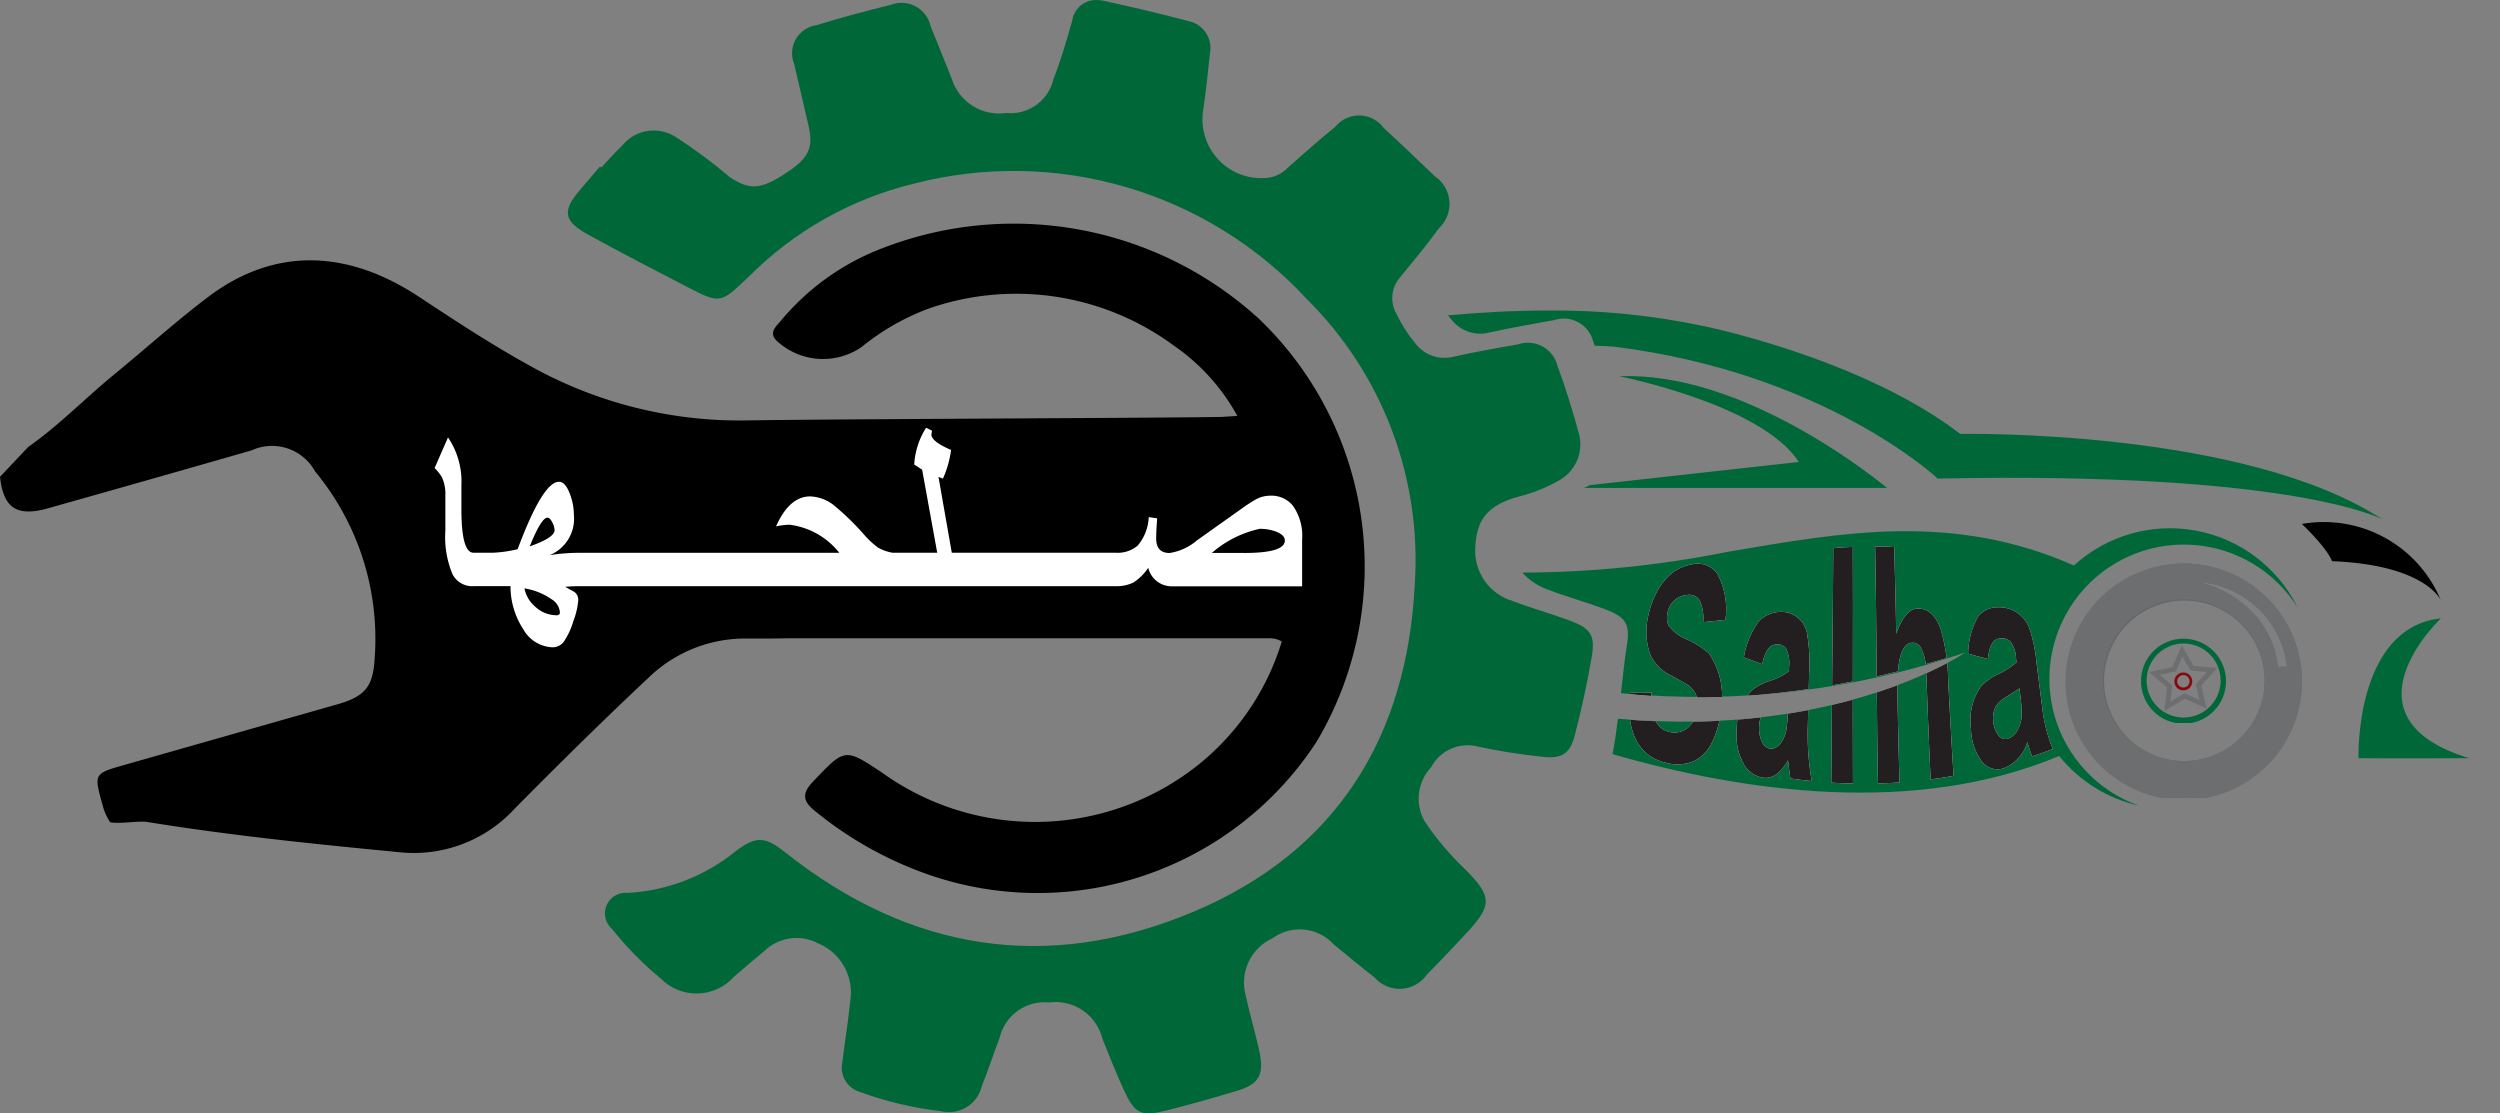 <svg xmlns="http://www.w3.org/2000/svg" xmlns:xlink="http://www.w3.org/1999/xlink" width="89" height="39.627" viewBox="0 0 89 39.627">
  <rect x="0" y="0" width="89" height="39.627" fill="#808080" stroke="none"/>
  <defs>
    <clipPath id="clip-path">
      <rect id="Rectangle_23" data-name="Rectangle 23" width="89" height="39.627" fill="none"/>
    </clipPath>
    <clipPath id="clip-path-3">
      <path id="Path_2" data-name="Path 2" d="M436.012,0a.859.859,0,0,0-.847.738c-.2.7-.4,1.4-.665,2.072a1.567,1.567,0,0,1-1.685,1.213,1.767,1.767,0,0,1-1.943-1.234c-.252-.616-.49-1.237-.745-1.851A1.06,1.06,0,0,0,428.7.175c-.888.214-1.769.457-2.643.722a1.009,1.009,0,0,0-.788,1.386c.167.726.339,1.452.507,2.178.186.8.019,1.162-.8,1.7-.91.6-1.3.609-2,.145a18.03,18.03,0,0,0-1.9-1.413,1.448,1.448,0,0,0-1.927.281c-.258.256-.5.527-.751.791l-.044-.04c-.235.277-.468.556-.706.831-.647.746-.6,1.116.29,1.6,1.155.634,2.324,1.243,3.5,1.848,1.219.63,1.2.6,2.194-.335a12.425,12.425,0,0,1,5.916-3.336,14.215,14.215,0,0,1,13.969,4.113,13.076,13.076,0,0,1,3.844,10.161c-.274,5.409-2.768,9.5-7.879,11.651-5.2,2.19-10.094,1.4-14.516-2.1-.72-.57-1.031-.621-1.772-.063a6.668,6.668,0,0,1-3.848,1.492.734.734,0,0,0-.568,1.279,12.141,12.141,0,0,0,1.74,1.772,1.791,1.791,0,0,0,2.619-.078c.355-.3.706-.607,1.063-.9a1.647,1.647,0,0,1,1.919-.277,1.889,1.889,0,0,1,1.15,2.007c-.073.741-.2,1.477-.285,2.217a.9.9,0,0,0,.608,1.061,12.5,12.5,0,0,0,2.9.689,1.2,1.2,0,0,0,1.458-.9c.229-.559.411-1.138.628-1.7a1.646,1.646,0,0,1,1.77-1.27,1.715,1.715,0,0,1,1.892,1.29c.239.6.479,1.2.746,1.786.409.9.614,1,1.557.765.846-.214,1.687-.453,2.522-.705.729-.22.934-.561.777-1.328-.141-.69-.354-1.366-.5-2.056A1.738,1.738,0,0,1,442.3,33.4a1.636,1.636,0,0,1,2.17.215c.482.4.966.8,1.461,1.184a1.182,1.182,0,0,0,1.867-.111c.484-.488.956-.99,1.424-1.493.9-.971.886-1.275-.03-2.213a10.131,10.131,0,0,1-1.486-1.753,1.632,1.632,0,0,1,.235-1.912,1.474,1.474,0,0,1,1.7-.732,21.24,21.24,0,0,0,2.226.352c.69.093,1.015-.082,1.185-.74.243-.935.452-1.882.612-2.834.127-.755-.049-1-.8-1.276-.665-.248-1.353-.435-2.016-.69a1.865,1.865,0,0,1-1.33-1.953c.05-.98.47-1.465,1.528-1.763a5.472,5.472,0,0,0,1.411-.557,1.462,1.462,0,0,0,.76-1.636c-.223-.836-.482-1.666-.78-2.479a1.083,1.083,0,0,0-1.4-.75c-.761.13-1.521.268-2.274.434a1.3,1.3,0,0,1-1.364-.447,4.911,4.911,0,0,1-.686-1.067,1.122,1.122,0,0,1,.12-1.3c.47-.58.954-1.151,1.39-1.756a1.186,1.186,0,0,0-.162-1.858q-.891-.869-1.807-1.713a1.088,1.088,0,0,0-1.714-.048c-.579.473-1.139.97-1.7,1.465a1.174,1.174,0,0,1-.683.357,2.092,2.092,0,0,1-2.332-2.38c.1-.677.173-1.359.243-2.04a.978.978,0,0,0-.756-1.154c-1-.266-2.009-.5-3.02-.723A1.371,1.371,0,0,0,436.013,0Z" transform="translate(-417.22)" fill="none"/>
    </clipPath>
    <linearGradient id="linear-gradient" x1="-0.26" y1="0.91" x2="-0.259" y2="0.91" gradientUnits="objectBoundingBox">
      <stop offset="0" stop-color="#8dc63f"/>
      <stop offset="0.133" stop-color="#86c13e"/>
      <stop offset="0.319" stop-color="#74b53d"/>
      <stop offset="0.537" stop-color="#56a13c"/>
      <stop offset="0.776" stop-color="#2d863a"/>
      <stop offset="1" stop-color="#006838"/>
    </linearGradient>
    <clipPath id="clip-path-5">
      <path id="Path_4" data-name="Path 4" d="M1572.6,474.637a1.318,1.318,0,1,1,1.318,1.307,1.314,1.314,0,0,1-1.318-1.307m-.2,0a1.514,1.514,0,1,0,1.515-1.5,1.51,1.51,0,0,0-1.515,1.5" transform="translate(-1572.403 -473.136)" fill="none"/>
    </clipPath>
    <linearGradient id="linear-gradient-2" x1="-25.167" y1="5.626" x2="-25.151" y2="5.626" xlink:href="#linear-gradient"/>
    <clipPath id="clip-path-6">
      <path id="Path_5" data-name="Path 5" d="M1596.9,498.507a.221.221,0,1,1,.221.219.221.221,0,0,1-.221-.219m-.1,0a.319.319,0,1,0,.319-.316.318.318,0,0,0-.319.316" transform="translate(-1596.798 -498.191)" fill="none"/>
    </clipPath>
    <linearGradient id="linear-gradient-3" x1="-121.274" y1="24.792" x2="-121.198" y2="24.792" gradientUnits="objectBoundingBox">
      <stop offset="0" stop-color="#ec1c24"/>
      <stop offset="0.165" stop-color="#e51a22"/>
      <stop offset="0.398" stop-color="#d3171e"/>
      <stop offset="0.669" stop-color="#b51116"/>
      <stop offset="0.969" stop-color="#8b090d"/>
      <stop offset="1" stop-color="#87090c"/>
    </linearGradient>
    <clipPath id="clip-path-7">
      <path id="Path_6" data-name="Path 6" d="M1579.045,479.557l-.444-.382.575-.117.229-.536.29.506.585.05-.4.43.133.567-.535-.241-.5.3Zm.006-.651-.833.17.643.552-.095.838.729-.435.775.348-.192-.821.574-.623-.848-.073-.42-.733Z" transform="translate(-1578.218 -478.13)" fill="none"/>
    </clipPath>
    <radialGradient id="radial-gradient" cx="0.5" cy="0.5" r="0.704" gradientTransform="matrix(0.969, 0, 0, -1, -0.973, 14.251)" gradientUnits="objectBoundingBox">
      <stop offset="0" stop-color="#808184"/>
      <stop offset="0.048" stop-color="#797a7d"/>
      <stop offset="0.115" stop-color="#68686b"/>
      <stop offset="0.193" stop-color="#4d4b4d"/>
      <stop offset="0.279" stop-color="#262223"/>
      <stop offset="0.286" stop-color="#231f20"/>
      <stop offset="0.509" stop-color="#363335"/>
      <stop offset="0.967" stop-color="#69696b"/>
      <stop offset="1" stop-color="#6d6e70"/>
    </radialGradient>
    <clipPath id="clip-path-8">
      <path id="Path_8" data-name="Path 8" d="M1043.8,88.04a1.186,1.186,0,0,1,.162,1.858c-.435.605-.92,1.176-1.39,1.756-.333.411-.322.389-.1.845a4.905,4.905,0,0,0,.686,1.067,1.3,1.3,0,0,0,1.364.447c.753-.166,1.513-.3,2.274-.434a1.083,1.083,0,0,1,1.4.75c.3.813.558,2.568.781,3.4a1.462,1.462,0,0,1-.76,1.636,5.473,5.473,0,0,1-1.411.557c-1.059.3-1.5.313-1.551,1.293a1.865,1.865,0,0,0,1.33,1.953c.662.255,1.351.442,2.016.69.746.279.922.521.8,1.275-.16.952-.327,3.2-.57,4.139-.171.658-.5.833-1.186.74a21.24,21.24,0,0,1-2.226-.352,1.474,1.474,0,0,0-1.7.732l36.441,3.126.33-25.9-38.489-1.288q.913.846,1.807,1.713" transform="translate(-1041.994 -86.327)" fill="none"/>
    </clipPath>
    <clipPath id="clip-path-9">
      <path id="Path_7" data-name="Path 7" d="M767.026,396.7a4.829,4.829,0,0,1,8.9-2.541,5.032,5.032,0,1,0-5.664,7.054,4.781,4.781,0,0,1-3.238-4.512" transform="translate(-766.345 -391.345)" fill="none"/>
    </clipPath>
    <linearGradient id="linear-gradient-4" x1="-3.614" y1="2.13" x2="-3.61" y2="2.13" xlink:href="#linear-gradient-3"/>
    <clipPath id="clip-path-12">
      <path id="Path_11" data-name="Path 11" d="M614.343,444.954s-1.162,5.629,5.907,5.333c0,0-7.552,2.111-7.069-5.333Z" transform="translate(-613.158 -444.954)" fill="none"/>
    </clipPath>
    <linearGradient id="linear-gradient-5" x1="-3.793" y1="2.393" x2="-3.787" y2="2.393" xlink:href="#linear-gradient-3"/>
    <clipPath id="clip-path-13">
      <path id="Path_13" data-name="Path 13" d="M1063.426,230.283q.062.079.128.155a1.3,1.3,0,0,0,1.364.447c.753-.166,1.513-.3,2.274-.434a1.083,1.083,0,0,1,1.4.75c.018.049.036.1.054.158.426.013.653.031.653.031,7.552.928,11.561,4.7,11.561,4.7,12.765-.265,15.839,1.457,15.839,1.457-4.946-3.246-15.037-3.048-15.037-3.048-3.542-2.716-9.156-3.843-9.156-3.843a25.573,25.573,0,0,0-5.516-.55c-1.192,0-2.389.064-3.563.173" transform="translate(-1063.426 -230.11)" fill="none"/>
    </clipPath>
    <linearGradient id="linear-gradient-6" x1="-7.681" y1="1.25" x2="-7.675" y2="1.25" xlink:href="#linear-gradient"/>
    <clipPath id="clip-path-15">
      <path id="Path_16" data-name="Path 16" d="M1164.595,278.653s5.046.994,6.383,3.047l-7.446.827q-.1.054-.2.1h10.786s-4.718-3.982-9.2-3.982c-.107,0-.213,0-.32.007" transform="translate(-1163.332 -278.646)" fill="none"/>
    </clipPath>
    <linearGradient id="linear-gradient-7" x1="-13.919" y1="2.747" x2="-13.907" y2="2.747" xlink:href="#linear-gradient"/>
    <clipPath id="clip-path-17">
      <path id="Path_17" data-name="Path 17" d="M907.17,276.177v-3.445s-6.549-.265-10.76,1.524c0,0,3.208-2.451,11.294-2.385Z" transform="translate(-896.41 -271.87)" fill="none"/>
    </clipPath>
    <linearGradient id="linear-gradient-8" x1="-9.965" y1="2.663" x2="-9.955" y2="2.663" xlink:href="#linear-gradient-3"/>
    <clipPath id="clip-path-18">
      <path id="Path_19" data-name="Path 19" d="M1732.027,463.061c.869.012,3.943,0,3.943,0-4.745-1.446-1.01-4.979-1.01-4.979-3.074.331-2.932,4.979-2.932,4.979" transform="translate(-1732.026 -458.082)" fill="none"/>
    </clipPath>
    <linearGradient id="linear-gradient-9" x1="-16.104" y1="3.632" x2="-16.095" y2="3.632" xlink:href="#linear-gradient"/>
    <clipPath id="clip-path-19">
      <path id="Path_20" data-name="Path 20" d="M1137.619,392.682c-4.323-1.9-8.208-1.19-12.354-.481a37.629,37.629,0,0,1-7.285.734,2.237,2.237,0,0,0,.909.606c.662.255,1.35.442,2.016.69.746.279.922.521.8,1.275-.068.406-.137,1.048-.214,1.723a29.2,29.2,0,0,0,12.254-1.447s-4.449,3.059-12.36,2.356c-.059.473-.123.917-.193,1.26,4.718,1.36,10.775,2.215,15.9.065a5.049,5.049,0,0,0,2.824,1.764,4.785,4.785,0,1,1,5.663-7.054,5.07,5.07,0,0,0-7.959-1.492" transform="translate(-1117.98 -391.357)" fill="none"/>
    </clipPath>
    <linearGradient id="linear-gradient-10" x1="-5.356" y1="1.079" x2="-5.352" y2="1.079" xlink:href="#linear-gradient"/>
    <clipPath id="clip-path-21">
      <rect id="Rectangle_15" data-name="Rectangle 15" width="8.423" height="8.35" fill="none"/>
    </clipPath>
    <clipPath id="clip-path-22">
      <path id="Path_21" data-name="Path 21" d="M1520.977,417.494a4.175,4.175,0,1,0,4.211,4.175,4.2,4.2,0,0,0-4.211-4.175m0,7.032a2.857,2.857,0,1,1,2.883-2.857,2.873,2.873,0,0,1-2.883,2.857m2.081-5.621a3.75,3.75,0,0,0-1.541-.752,3.42,3.42,0,0,1,3.14,3.009l-.324.011a3.273,3.273,0,0,0-1.274-2.268" transform="translate(-1516.766 -417.494)" fill="none"/>
    </clipPath>
    <radialGradient id="radial-gradient-2" cx="0.5" cy="0.5" r="0.816" gradientTransform="matrix(1, 0, 0, -1, 0, 4.686)" gradientUnits="objectBoundingBox">
      <stop offset="0" stop-color="#4d4d4f"/>
      <stop offset="0.271" stop-color="#343233"/>
      <stop offset="0.507" stop-color="#231f20"/>
      <stop offset="0.677" stop-color="#363436"/>
      <stop offset="0.865" stop-color="#474648"/>
      <stop offset="1" stop-color="#4d4d4f"/>
    </radialGradient>
    <clipPath id="clip-path-23">
      <path id="Path_23" data-name="Path 23" d="M1518.1,421.669a2.883,2.883,0,1,1,2.882,2.857,2.873,2.873,0,0,1-2.882-2.857m4.964-2.764a3.752,3.752,0,0,0-1.542-.752,3.42,3.42,0,0,1,3.14,3.009l-.324.011a3.273,3.273,0,0,0-1.274-2.268m-6.293,2.764a4.211,4.211,0,1,0,4.211-4.175,4.2,4.2,0,0,0-4.211,4.175" transform="translate(-1516.766 -417.494)" fill="none"/>
    </clipPath>
    <radialGradient id="radial-gradient-3" cx="0.5" cy="0.5" r="0.746" gradientTransform="matrix(1, 0, 0, -1, 0, 4.686)" gradientUnits="objectBoundingBox">
      <stop offset="0" stop-color="#808184"/>
      <stop offset="0.082" stop-color="#797a7d"/>
      <stop offset="0.197" stop-color="#68686b"/>
      <stop offset="0.332" stop-color="#4d4b4d"/>
      <stop offset="0.48" stop-color="#262223"/>
      <stop offset="0.493" stop-color="#231f20"/>
      <stop offset="0.651" stop-color="#363335"/>
      <stop offset="0.977" stop-color="#69696b"/>
      <stop offset="1" stop-color="#6d6e70"/>
    </radialGradient>
    <clipPath id="clip-path-26">
      <path id="Path_24" data-name="Path 24" d="M797.72,417.494a4.175,4.175,0,1,0,4.211,4.175,4.2,4.2,0,0,0-4.211-4.175m0,7.032a2.857,2.857,0,1,1,2.883-2.857,2.873,2.873,0,0,1-2.883,2.857M799.8,418.9a3.751,3.751,0,0,0-1.542-.752,3.421,3.421,0,0,1,3.14,3.009l-.324.011A3.271,3.271,0,0,0,799.8,418.9" transform="translate(-793.509 -417.494)" fill="none"/>
    </clipPath>
    <radialGradient id="radial-gradient-4" r="0.816" xlink:href="#radial-gradient-2"/>
    <radialGradient id="radial-gradient-5" cy="0.5" r="0.746" xlink:href="#radial-gradient-3"/>
    <clipPath id="clip-path-30">
      <path id="Path_28" data-name="Path 28" d="M851,475.653a1.5,1.5,0,1,1,1.514-1.5,1.509,1.509,0,0,1-1.514,1.5m0-2.808a1.307,1.307,0,1,0,1.318,1.307A1.314,1.314,0,0,0,851,472.846" transform="translate(-849.486 -472.651)" fill="none"/>
    </clipPath>
    <linearGradient id="linear-gradient-11" x1="-13.597" y1="5.634" x2="-13.581" y2="5.634" xlink:href="#linear-gradient-3"/>
    <clipPath id="clip-path-32">
      <path id="Path_30" data-name="Path 30" d="M874.2,498.336a.316.316,0,1,1,.319-.316.318.318,0,0,1-.319.316m0-.536a.219.219,0,1,0,.221.219.221.221,0,0,0-.221-.219" transform="translate(-873.877 -497.703)" fill="none"/>
    </clipPath>
    <linearGradient id="linear-gradient-12" x1="-66.369" y1="24.829" x2="-66.293" y2="24.829" xlink:href="#linear-gradient-3"/>
    <clipPath id="clip-path-34">
      <path id="Path_32" data-name="Path 32" d="M855.847,479.982l.095-.838-.642-.552.833-.17.331-.777.42.733.847.072-.573.623.193.821-.775-.348Zm-.165-1.291.444.382-.065.579.5-.3.535.24-.133-.567.4-.43-.585-.05-.29-.506-.229.536Z" transform="translate(-855.299 -477.645)" fill="none"/>
    </clipPath>
    <radialGradient id="radial-gradient-6" r="0.704" gradientTransform="matrix(0.969, 0, 0, -1, -0.528, 14.272)" xlink:href="#radial-gradient"/>
    <clipPath id="clip-path-35">
      <path id="Path_44" data-name="Path 44" d="M970.579,389.681s-7.534,5.181-20.43.509c0,0,13.69,7.4,23.78,3.171a5.049,5.049,0,0,0,2.824,1.764,4.785,4.785,0,1,1,5.664-7.054,5.07,5.07,0,0,0-7.959-1.492c-4.323-1.9-8.208-1.19-12.354-.481-4.572.782-9.459,1.563-15.6-1.152,0,0,6.877,10.178,24.072,4.733" transform="translate(-946.507 -384.947)" fill="none"/>
    </clipPath>
  </defs>
  <g id="Group_71" data-name="Group 71" clip-path="url(#clip-path)">
    <g id="Group_2" data-name="Group 2">
      <g id="Group_1" data-name="Group 1" clip-path="url(#clip-path)">
        <path id="Path_1" data-name="Path 1" d="M1,173.473c1.1-.77,2.025-1.733,3.057-2.578,1.127-.922,2.207-1.9,3.37-2.778,2.309-1.736,4.885-1.707,7.478,0,1.3.857,2.6,1.714,3.972,2.469a15.278,15.278,0,0,0,7.767,1.938c3.109-.049,13.557-.08,16.665-.12.221,0,.443-.023.741-.039a7.3,7.3,0,0,0-2.272-2.511,9.455,9.455,0,0,0-8.747-1.3,8.446,8.446,0,0,0-2.36,1.359,2.423,2.423,0,0,1-3.023-.225c-.3-.3,0-.523.16-.722a8.738,8.738,0,0,1,3.4-2.49,12.941,12.941,0,0,1,13.62,2.44,12.214,12.214,0,0,1,2.043,15.047,11.849,11.849,0,0,1-13.829,4.727,13.285,13.285,0,0,1-4.056-2.283c-.427-.349-.424-.626-.036-1.031,1.13-1.181,1.114-1.2,2.454-.31a9.326,9.326,0,0,0,11.293-.311,8.976,8.976,0,0,0,2.935-4.361.875.875,0,0,0-.449-.114H28.029c-.487.014-.975.01-1.462.009a4.941,4.941,0,0,0-3.477,1.393c-1.622,1.523-3.208,3.085-4.77,4.667a4.873,4.873,0,0,1-4.119,1.546c-2.993-.289-5.984-.591-8.954-1.074-.316-.051-.989.079-1.325.009a1.907,1.907,0,0,1-.268-.606c-.317-1.127-.316-1.125.791-1.439Q8.22,183.711,12,182.635c1-.284,1.286-.631,1.34-1.664a9.347,9.347,0,0,0-2.123-6.631,1.748,1.748,0,0,0-2.263-.748q-3.627,1.043-7.261,2.065c-1.1.308-1.576-.02-1.691-1.126l1-1.058" transform="translate(0 -157.558)"/>
      </g>
    </g>
    <g id="Group_4" data-name="Group 4" transform="translate(20.225)">
      <g id="Group_3" data-name="Group 3" clip-path="url(#clip-path-3)">
        <path id="Path_46" data-name="Path 46" d="M0,0,50.18.144l.138,48.587L.138,48.587Z" transform="translate(-13.529 34.738) rotate(-69.193)" fill="url(#linear-gradient)"/>
      </g>
    </g>
    <g id="Group_6" data-name="Group 6">
      <g id="Group_5" data-name="Group 5" clip-path="url(#clip-path)">
        <path id="Path_3" data-name="Path 3" d="M349.676,319.775a.987.987,0,0,0-.791-.345,1.085,1.085,0,0,0-.5.123,5.3,5.3,0,0,0-.541.351l-1.574,1.118a1.964,1.964,0,0,1-.972.449q-.479,0-.479-.519,0-.257.035-.715l-.3-.044a1.68,1.68,0,0,1-.392,1.013,1.1,1.1,0,0,1-.779.256l-.629,0h-5.211l-.474-2.7.158.061a3.607,3.607,0,0,0,.29-1.021q-.7-.3-.7-.55a1.382,1.382,0,0,0,.018-.14l-.207-.1a2.743,2.743,0,0,0-.423,1.309l.282.183.537,2.958h-1.589a1.662,1.662,0,0,1-.51-.178,2.973,2.973,0,0,1-.515-.479,9.373,9.373,0,0,0-1.052-1.023,1.447,1.447,0,0,0-.858-.326q-.739,0-1.215,1.069a2.289,2.289,0,0,1,.484-.061,2.683,2.683,0,0,1,1.769,1H324.3a6.919,6.919,0,0,0-1.073.083,1.4,1.4,0,0,0,.862-1.437,2.09,2.09,0,0,0-.141-.74q-.163-.435-.388-.435-.578,0-1.473,2.4a4.64,4.64,0,0,1-.871.126h-.7q-.431,0-.431-1.547v-.858a2.8,2.8,0,0,0-.477-1.7l-.477,1.09a1.7,1.7,0,0,1,.26.327,1.458,1.458,0,0,1,.123.658v1.243a3.416,3.416,0,0,0,.257,1.557.784.784,0,0,0,.745.42h1.317a2.794,2.794,0,0,0,.457,1.538,1.247,1.247,0,0,0,1.037.639.5.5,0,0,0,.4-.194,2.593,2.593,0,0,0,.343-.739,2.666,2.666,0,0,0,.176-.75.347.347,0,0,0-.145-.292q-.163-.087-.321-.179.242-.022.519-.022h18.763v0l.321,0a1.363,1.363,0,0,0,.616-.126,1.775,1.775,0,0,0,.537-.528.86.86,0,0,0,.819.659h4.66v-1.673a1.843,1.843,0,0,0-.339-1.21m-26.528.44q.088,0,.171.164a.644.644,0,0,1,.083.281q0,.266-.884.576.411-1.021.63-1.021m.311,3.472a1.1,1.1,0,0,1-.722-.283,1.153,1.153,0,0,1-.408-.673,2.349,2.349,0,0,1,.976.394.6.6,0,0,1,.287.465q0,.1-.133.1m24.492-2.22H346.8a3.829,3.829,0,0,1,1.707-.859,1.631,1.631,0,0,1,.581.1q.312.122.312.317,0,.443-1.448.443" transform="translate(-303.659 -301.784)" fill="#fff"/>
      </g>
    </g>
    <g id="Group_8" data-name="Group 8" transform="translate(76.222 22.736)">
      <g id="Group_7" data-name="Group 7" clip-path="url(#clip-path-5)">
        <rect id="Rectangle_4" data-name="Rectangle 4" width="3.029" height="3.002" transform="translate(0 0)" fill="url(#linear-gradient-2)"/>
      </g>
    </g>
    <g id="Group_10" data-name="Group 10" transform="translate(77.405 23.94)">
      <g id="Group_9" data-name="Group 9" clip-path="url(#clip-path-6)">
        <rect id="Rectangle_5" data-name="Rectangle 5" width="0.638" height="0.633" transform="translate(0 0)" fill="url(#linear-gradient-3)"/>
      </g>
    </g>
    <g id="Group_12" data-name="Group 12" transform="translate(76.504 22.976)">
      <g id="Group_11" data-name="Group 11" clip-path="url(#clip-path-7)">
        <rect id="Rectangle_6" data-name="Rectangle 6" width="2.432" height="2.337" fill="url(#radial-gradient)"/>
      </g>
    </g>
    <g id="Group_16" data-name="Group 16" transform="translate(50.511 4.148)">
      <g id="Group_15" data-name="Group 15" clip-path="url(#clip-path-8)">
        <g id="Group_14" data-name="Group 14" transform="translate(-13.362 14.657)">
          <g id="Group_13" data-name="Group 13" clip-path="url(#clip-path-9)">
            <rect id="Rectangle_7" data-name="Rectangle 7" width="10.107" height="9.831" transform="translate(-0.249 9.865) rotate(-88.568)" fill="url(#linear-gradient-4)"/>
          </g>
        </g>
      </g>
    </g>
    <g id="Group_18" data-name="Group 18" transform="translate(50.511 4.148)">
      <g id="Group_17" data-name="Group 17" clip-path="url(#clip-path-8)">
        <path id="Path_9" data-name="Path 9" d="M619.169,323.383a3.639,3.639,0,0,0-2.206,3.114c-.267,2.451,0-4.969,0-4.969s.2.53,2.206,1.855" transform="translate(-637.454 -310.226)" fill="#841013"/>
      </g>
    </g>
    <g id="Group_22" data-name="Group 22" transform="translate(50.511 4.148)">
      <g id="Group_21" data-name="Group 21" clip-path="url(#clip-path-8)">
        <g id="Group_20" data-name="Group 20" transform="translate(-20.788 17.234)">
          <g id="Group_19" data-name="Group 19" clip-path="url(#clip-path-12)">
            <rect id="Rectangle_8" data-name="Rectangle 8" width="7.631" height="7.739" transform="translate(-0.648 7.44) rotate(-88.568)" fill="url(#linear-gradient-5)"/>
          </g>
        </g>
      </g>
    </g>
    <g id="Group_24" data-name="Group 24" transform="translate(51.55 11.058)">
      <g id="Group_23" data-name="Group 23" clip-path="url(#clip-path-13)">
        <rect id="Rectangle_9" data-name="Rectangle 9" width="8.27" height="33.451" transform="translate(-0.188 7.436) rotate(-88.568)" fill="url(#linear-gradient-6)"/>
      </g>
    </g>
    <g id="Group_26" data-name="Group 26" transform="translate(50.511 4.148)">
      <g id="Group_25" data-name="Group 25" clip-path="url(#clip-path-8)">
        <path id="Path_14" data-name="Path 14" d="M1695.467,389.618s-.535-1.259-3.876-1.391c0,0-.1-.386-1.07-1.325a4.509,4.509,0,0,1,4.946,2.716" transform="translate(-1659.084 -372.397)"/>
      </g>
    </g>
    <g id="Group_28" data-name="Group 28" transform="translate(56.392 13.39)">
      <g id="Group_27" data-name="Group 27" clip-path="url(#clip-path-15)">
        <rect id="Rectangle_10" data-name="Rectangle 10" width="4.25" height="10.884" transform="translate(-0.1 3.98) rotate(-88.568)" fill="url(#linear-gradient-7)"/>
      </g>
    </g>
    <g id="Group_32" data-name="Group 32" transform="translate(50.511 4.148)">
      <g id="Group_31" data-name="Group 31" clip-path="url(#clip-path-8)">
        <g id="Group_30" data-name="Group 30" transform="translate(-7.057 8.916)">
          <g id="Group_29" data-name="Group 29" clip-path="url(#clip-path-17)">
            <rect id="Rectangle_11" data-name="Rectangle 11" width="4.654" height="11.402" transform="matrix(0.025, -1, 1, 0.025, -0.11, 4.305)" fill="url(#linear-gradient-8)"/>
          </g>
        </g>
      </g>
    </g>
    <g id="Group_34" data-name="Group 34" transform="translate(83.96 22.013)">
      <g id="Group_33" data-name="Group 33" clip-path="url(#clip-path-18)">
        <rect id="Rectangle_12" data-name="Rectangle 12" width="5.108" height="4.87" transform="translate(-0.927 4.987) rotate(-88.568)" fill="url(#linear-gradient-9)"/>
      </g>
    </g>
    <g id="Group_36" data-name="Group 36" transform="translate(54.194 18.806)">
      <g id="Group_35" data-name="Group 35" clip-path="url(#clip-path-19)">
        <rect id="Rectangle_13" data-name="Rectangle 13" width="11.517" height="27.864" transform="matrix(0.025, -1, 1, 0.025, -0.273, 10.25)" fill="url(#linear-gradient-10)"/>
      </g>
    </g>
    <g id="Group_43" data-name="Group 43" transform="translate(50.511 4.148)">
      <g id="Group_42" data-name="Group 42" clip-path="url(#clip-path-8)">
        <g id="Group_41" data-name="Group 41" transform="translate(23.015 15.914)" opacity="0.5">
          <g id="Group_40" data-name="Group 40">
            <g id="Group_39" data-name="Group 39" clip-path="url(#clip-path-21)">
              <g id="Group_38" data-name="Group 38" transform="translate(0 0)">
                <g id="Group_37" data-name="Group 37" clip-path="url(#clip-path-22)">
                  <rect id="Rectangle_14" data-name="Rectangle 14" width="8.423" height="8.35" transform="translate(0 0)" fill="url(#radial-gradient-2)"/>
                </g>
              </g>
            </g>
          </g>
        </g>
      </g>
    </g>
    <g id="Group_45" data-name="Group 45" transform="translate(73.525 20.062)">
      <g id="Group_44" data-name="Group 44" clip-path="url(#clip-path-23)">
        <rect id="Rectangle_16" data-name="Rectangle 16" width="8.423" height="8.35" transform="translate(0 0)" fill="url(#radial-gradient-3)"/>
      </g>
    </g>
    <g id="Group_52" data-name="Group 52" transform="translate(50.511 4.148)">
      <g id="Group_51" data-name="Group 51" clip-path="url(#clip-path-8)">
        <g id="Group_50" data-name="Group 50" transform="translate(-12.045 15.914)" opacity="0.5">
          <g id="Group_49" data-name="Group 49">
            <g id="Group_48" data-name="Group 48" clip-path="url(#clip-path-21)">
              <g id="Group_47" data-name="Group 47" transform="translate(0 0)">
                <g id="Group_46" data-name="Group 46" clip-path="url(#clip-path-26)">
                  <rect id="Rectangle_17" data-name="Rectangle 17" width="8.423" height="8.35" transform="translate(0 0)" fill="url(#radial-gradient-4)"/>
                </g>
              </g>
            </g>
          </g>
        </g>
      </g>
    </g>
    <g id="Group_56" data-name="Group 56" transform="translate(50.511 4.148)">
      <g id="Group_55" data-name="Group 55" clip-path="url(#clip-path-8)">
        <g id="Group_54" data-name="Group 54" transform="translate(-12.045 15.914)">
          <g id="Group_53" data-name="Group 53" clip-path="url(#clip-path-26)">
            <rect id="Rectangle_19" data-name="Rectangle 19" width="8.423" height="8.35" transform="translate(0 0)" fill="url(#radial-gradient-5)"/>
          </g>
        </g>
      </g>
    </g>
    <g id="Group_60" data-name="Group 60" transform="translate(50.511 4.148)">
      <g id="Group_59" data-name="Group 59" clip-path="url(#clip-path-8)">
        <g id="Group_58" data-name="Group 58" transform="translate(-9.332 18.565)">
          <g id="Group_57" data-name="Group 57" clip-path="url(#clip-path-30)">
            <rect id="Rectangle_20" data-name="Rectangle 20" width="3.028" height="3.002" transform="translate(0 0)" fill="url(#linear-gradient-11)"/>
          </g>
        </g>
      </g>
    </g>
    <g id="Group_64" data-name="Group 64" transform="translate(50.511 4.148)">
      <g id="Group_63" data-name="Group 63" clip-path="url(#clip-path-8)">
        <g id="Group_62" data-name="Group 62" transform="translate(-8.149 19.768)">
          <g id="Group_61" data-name="Group 61" clip-path="url(#clip-path-32)">
            <rect id="Rectangle_21" data-name="Rectangle 21" width="0.638" height="0.633" transform="translate(0 0)" fill="url(#linear-gradient-12)"/>
          </g>
        </g>
      </g>
    </g>
    <g id="Group_68" data-name="Group 68" transform="translate(50.511 4.148)">
      <g id="Group_67" data-name="Group 67" clip-path="url(#clip-path-8)">
        <g id="Group_66" data-name="Group 66" transform="translate(-9.05 18.805)">
          <g id="Group_65" data-name="Group 65" clip-path="url(#clip-path-34)">
            <rect id="Rectangle_22" data-name="Rectangle 22" width="2.432" height="2.337" transform="translate(0 0)" fill="url(#radial-gradient-6)"/>
          </g>
        </g>
      </g>
    </g>
    <g id="Group_70" data-name="Group 70" transform="translate(45.882 18.498)">
      <g id="Group_69" data-name="Group 69" clip-path="url(#clip-path-35)">
        <path id="Path_34" data-name="Path 34" d="M1196.586,422.378c.292.013.445.012.758,0-.036.543.043,1.312.694,1.413a.749.749,0,0,0,.572-.138,1,1,0,0,0,.364-.744.786.786,0,0,0-.3-.774c-.086-.063-.3-.181-.612-.352a1.577,1.577,0,0,1-.758-.742,2.416,2.416,0,0,1-.089-1.331,3.33,3.33,0,0,1,.321-.92,2.118,2.118,0,0,1,.505-.636,1.528,1.528,0,0,1,.72-.335.868.868,0,0,1,.914.31,2.672,2.672,0,0,1,.3,1.661c-.316.034-.476.05-.792.081a1.491,1.491,0,0,0-.133-.788.436.436,0,0,0-.437-.179.761.761,0,0,0-.532.273.817.817,0,0,0-.176.415.661.661,0,0,0,.048.4,1.453,1.453,0,0,0,.638.487,3.312,3.312,0,0,1,.794.5,2.708,2.708,0,0,1,.437,1.96,3.345,3.345,0,0,1-.309,1.184,1.437,1.437,0,0,1-.649.691,1.514,1.514,0,0,1-.975.072c-1.207-.263-1.439-1.442-1.307-2.515" transform="translate(-1184.432 -416.221)" fill="#fff"/>
        <path id="Path_35" data-name="Path 35" d="M1276.354,455.141c-.26-.1-.393-.15-.659-.247a3.071,3.071,0,0,1,.513-1.256,1.067,1.067,0,0,1,.744-.36.927.927,0,0,1,1,.807,6.159,6.159,0,0,1,.067,1.409q-.023.917-.046,1.834a9.508,9.508,0,0,0,.14,1.968c-.3-.03-.456-.048-.759-.09q-.029-.169-.064-.467-.017-.149-.022-.18c-.271.479-.574.673-.915.615a.975.975,0,0,1-.679-.513,2.147,2.147,0,0,1-.23-1.221,1.982,1.982,0,0,1,.539-1.372,1.942,1.942,0,0,1,.609-.329,2.3,2.3,0,0,0,.714-.353c0-.06,0-.09,0-.15a1.169,1.169,0,0,0-.112-.664.383.383,0,0,0-.345-.136c-.233.005-.4.239-.5.7m.924,1.255a4.124,4.124,0,0,1-.451.2,1.045,1.045,0,0,0-.411.244.855.855,0,0,0-.17.509,1.1,1.1,0,0,0,.1.555.4.4,0,0,0,.286.248.432.432,0,0,0,.392-.219,1.1,1.1,0,0,0,.195-.482,6.254,6.254,0,0,0,.052-.748c0-.121.005-.182.009-.3" transform="translate(-1259.497 -449.99)" fill="#fff"/>
        <path id="Path_36" data-name="Path 36" d="M1344.915,413.557c.013-2.783.057-5.567.07-8.35.278-.022.417-.03.694-.041.016,2.808-.01,5.616.006,8.425-.308-.007-.462-.014-.77-.033" transform="translate(-1325.602 -404.194)" fill="#fff"/>
        <path id="Path_37" data-name="Path 37" d="M1377.718,404.943q.046,1.539.073,3.078c.218-.6.472-.9.79-.895.34,0,.611.24.782.7a6.694,6.694,0,0,1,.277,1.845q.089,1.706.192,3.41c-.33.058-.494.084-.815.126q-.074-1.565-.13-3.13c-.018-.483-.031-.771-.04-.862a1.55,1.55,0,0,0-.2-.727.321.321,0,0,0-.266-.146c-.261,0-.425.257-.5.775a7.652,7.652,0,0,0-.045,1.159q.029,1.52.072,3.04c-.306.02-.46.027-.767.034-.05-2.812-.046-5.624-.1-8.436.274,0,.411.007.68.024" transform="translate(-1356.168 -403.959)" fill="#fff"/>
        <path id="Path_38" data-name="Path 38" d="M1445.991,451.754c-.282-.072-.423-.11-.7-.19a2.779,2.779,0,0,1,.35-1.313.869.869,0,0,1,.725-.336,1.141,1.141,0,0,1,1.107.751,5.242,5.242,0,0,1,.25,1.207q.1.781.2,1.562a5.547,5.547,0,0,0,.384,1.523c-.285.11-.434.163-.739.263-.034-.085-.075-.2-.124-.364-.025-.079-.04-.128-.046-.144a1.41,1.41,0,0,1-.849.936.7.7,0,0,1-.755-.228,1.991,1.991,0,0,1-.4-1.18,2.11,2.11,0,0,1,.351-1.506,1.933,1.933,0,0,1,.58-.423,2.685,2.685,0,0,0,.687-.441l-.015-.138a1.059,1.059,0,0,0-.2-.6.449.449,0,0,0-.373-.109c-.241.017-.384.258-.427.732m1.121,1.043c-.031.028-.173.121-.433.284a1.245,1.245,0,0,0-.394.333.874.874,0,0,0-.105.538.913.913,0,0,0,.177.508.317.317,0,0,0,.329.135.623.623,0,0,0,.373-.342,1.115,1.115,0,0,0,.133-.495,5.131,5.131,0,0,0-.047-.686l-.031-.276" transform="translate(-1421.108 -446.793)" fill="#fff"/>
        <path id="Path_39" data-name="Path 39" d="M1196.586,422.378c.292.013.445.012.758,0-.036.543.043,1.312.694,1.413a.749.749,0,0,0,.572-.138,1,1,0,0,0,.364-.744.786.786,0,0,0-.3-.774c-.086-.063-.3-.181-.612-.352a1.577,1.577,0,0,1-.758-.742,2.416,2.416,0,0,1-.089-1.331,3.33,3.33,0,0,1,.321-.92,2.118,2.118,0,0,1,.505-.636,1.528,1.528,0,0,1,.72-.335.868.868,0,0,1,.914.31,2.672,2.672,0,0,1,.3,1.661c-.316.034-.476.05-.792.081a1.491,1.491,0,0,0-.133-.788.436.436,0,0,0-.437-.179.761.761,0,0,0-.532.273.817.817,0,0,0-.176.415.661.661,0,0,0,.048.4,1.453,1.453,0,0,0,.638.487,3.312,3.312,0,0,1,.794.5,2.708,2.708,0,0,1,.437,1.96,3.345,3.345,0,0,1-.309,1.184,1.437,1.437,0,0,1-.649.691,1.514,1.514,0,0,1-.975.072c-1.207-.263-1.439-1.442-1.307-2.515" transform="translate(-1184.432 -416.221)" fill="#231f20"/>
        <path id="Path_40" data-name="Path 40" d="M1276.354,455.141c-.26-.1-.393-.15-.659-.247a3.071,3.071,0,0,1,.513-1.256,1.067,1.067,0,0,1,.744-.36.927.927,0,0,1,1,.807,6.159,6.159,0,0,1,.067,1.409q-.023.917-.046,1.834a9.508,9.508,0,0,0,.14,1.968c-.3-.03-.456-.048-.759-.09q-.029-.169-.064-.467-.017-.149-.022-.18c-.271.479-.574.673-.915.615a.975.975,0,0,1-.679-.513,2.147,2.147,0,0,1-.23-1.221,1.982,1.982,0,0,1,.539-1.372,1.942,1.942,0,0,1,.609-.329,2.3,2.3,0,0,0,.714-.353c0-.06,0-.09,0-.15a1.169,1.169,0,0,0-.112-.664.383.383,0,0,0-.345-.136c-.233.005-.4.239-.5.7m.924,1.255a4.124,4.124,0,0,1-.451.2,1.045,1.045,0,0,0-.411.244.855.855,0,0,0-.17.509,1.1,1.1,0,0,0,.1.555.4.4,0,0,0,.286.248.432.432,0,0,0,.392-.219,1.1,1.1,0,0,0,.195-.482,6.254,6.254,0,0,0,.052-.748c0-.121.005-.182.009-.3" transform="translate(-1259.497 -449.99)" fill="#231f20"/>
        <path id="Path_41" data-name="Path 41" d="M1344.915,413.557c.013-2.783.057-5.567.07-8.35.278-.022.417-.03.694-.041.016,2.808-.01,5.616.006,8.425-.308-.007-.462-.014-.77-.033" transform="translate(-1325.602 -404.194)" fill="#231f20"/>
        <path id="Path_42" data-name="Path 42" d="M1377.718,404.943q.046,1.539.073,3.078c.218-.6.472-.9.79-.895.34,0,.611.24.782.7a6.694,6.694,0,0,1,.277,1.845q.089,1.706.192,3.41c-.33.058-.494.084-.815.126q-.074-1.565-.13-3.13c-.018-.483-.031-.771-.04-.862a1.55,1.55,0,0,0-.2-.727.321.321,0,0,0-.266-.146c-.261,0-.425.257-.5.775a7.652,7.652,0,0,0-.045,1.159q.029,1.52.072,3.04c-.306.02-.46.027-.767.034-.05-2.812-.046-5.624-.1-8.436.274,0,.411.007.68.024" transform="translate(-1356.168 -403.959)" fill="#231f20"/>
        <path id="Path_43" data-name="Path 43" d="M1445.991,451.754c-.282-.072-.423-.11-.7-.19a2.779,2.779,0,0,1,.35-1.313.869.869,0,0,1,.725-.336,1.141,1.141,0,0,1,1.107.751,5.242,5.242,0,0,1,.25,1.207q.1.781.2,1.562a5.547,5.547,0,0,0,.384,1.523c-.285.11-.434.163-.739.263-.034-.085-.075-.2-.124-.364-.025-.079-.04-.128-.046-.144a1.41,1.41,0,0,1-.849.936.7.7,0,0,1-.755-.228,1.991,1.991,0,0,1-.4-1.18,2.11,2.11,0,0,1,.351-1.506,1.933,1.933,0,0,1,.58-.423,2.685,2.685,0,0,0,.687-.441l-.015-.138a1.059,1.059,0,0,0-.2-.6.449.449,0,0,0-.373-.109c-.241.017-.384.258-.427.732m1.121,1.043c-.031.028-.173.121-.433.284a1.245,1.245,0,0,0-.394.333.874.874,0,0,0-.105.538.913.913,0,0,0,.177.508.317.317,0,0,0,.329.135.623.623,0,0,0,.373-.342,1.115,1.115,0,0,0,.133-.495,5.131,5.131,0,0,0-.047-.686l-.031-.276" transform="translate(-1421.108 -446.793)" fill="#231f20"/>
      </g>
    </g>
  </g>
</svg>
